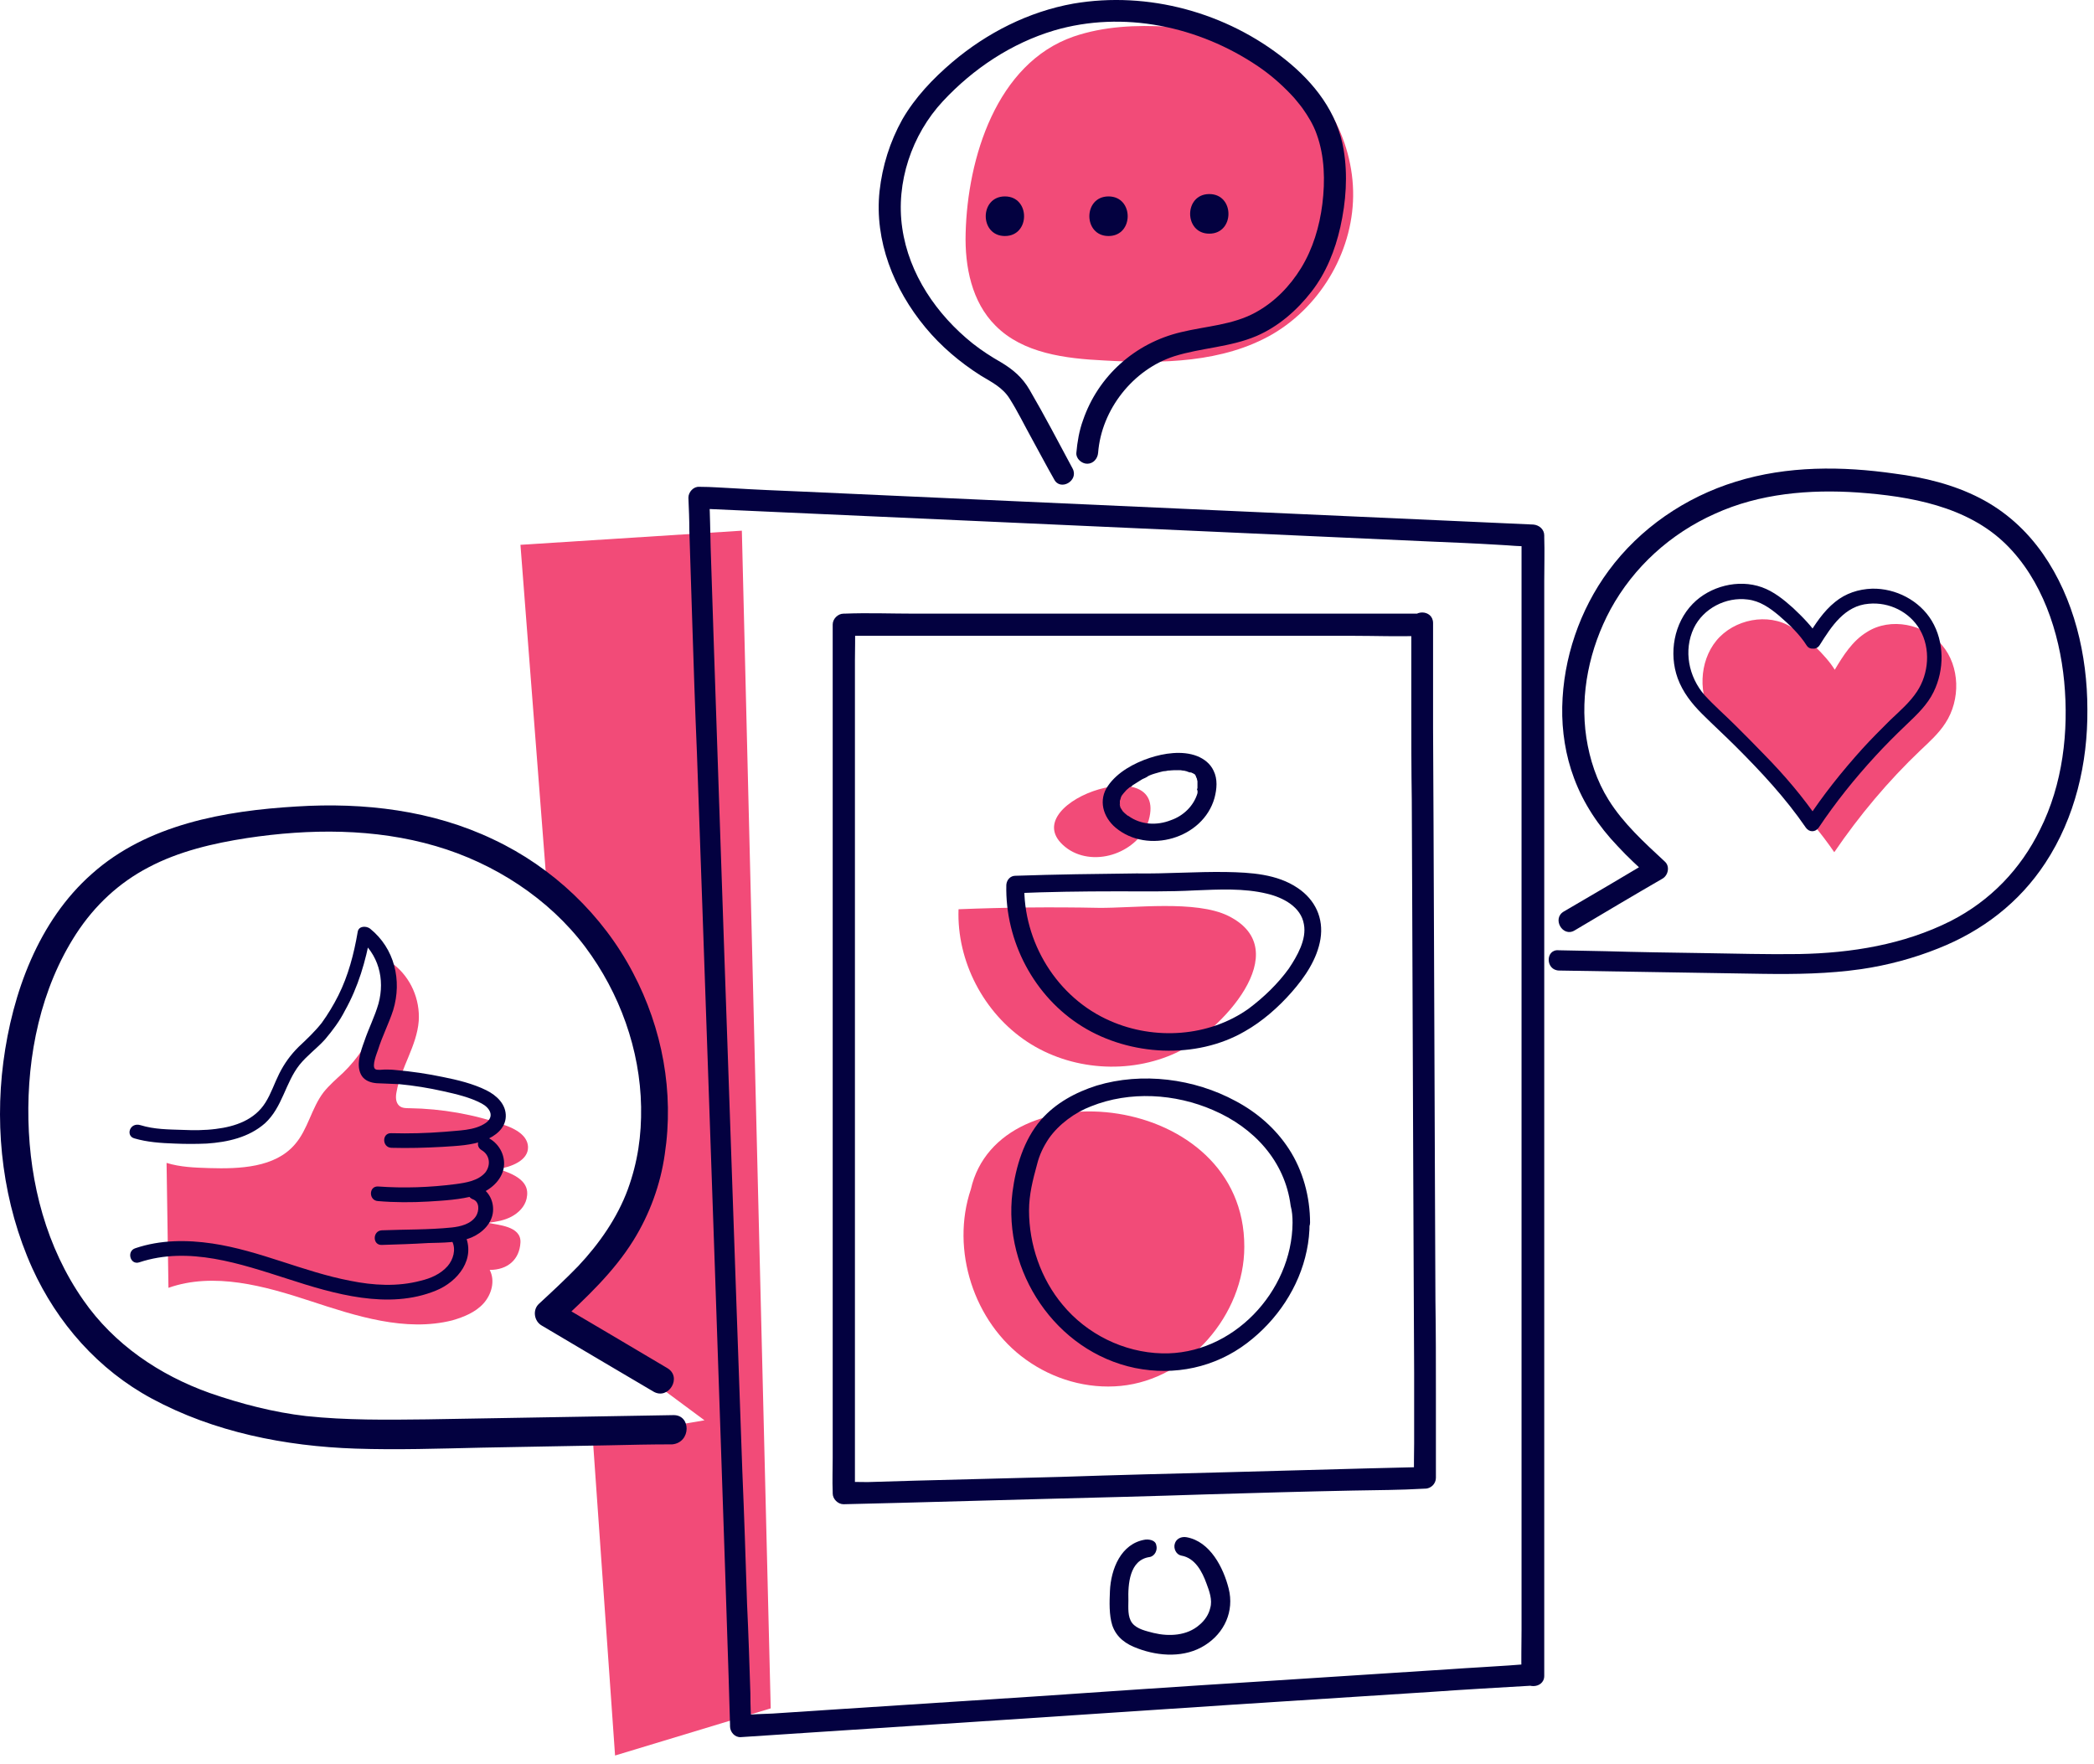 <svg width="184" height="155" viewBox="0 0 184 155" fill="none" xmlns="http://www.w3.org/2000/svg">
<path d="M65.187 46.63L45.732 47.873L48.018 77.451C48.018 77.451 56.998 86.855 57.538 96.3C58.037 105.746 49.057 115.274 49.057 115.274L61.903 124.802L52.092 126.459L54.046 154.256L67.723 150.113L65.187 46.63Z" fill="#F24B78"/>
<path d="M109.337 109.557C109.337 115.523 104.431 121.198 98.487 121.778C95.535 122.068 92.542 121.198 90.131 119.458C85.558 116.185 83.521 109.806 85.308 104.503C87.761 93.691 109.378 95.928 109.337 109.557Z" fill="#F24B78"/>
<path d="M84.227 79.895C84.061 84.452 86.431 89.009 90.255 91.536C94.08 94.063 99.235 94.436 103.392 92.489C107.175 90.708 114.034 83.5 107.923 80.475C105.055 79.067 99.609 79.813 96.491 79.771C92.417 79.688 88.301 79.73 84.227 79.895Z" fill="#F24B78"/>
<path d="M100.939 72.066C100.524 73.475 99.36 74.51 97.988 75.007C96.616 75.504 95.036 75.421 93.831 74.593C88.468 70.782 102.727 65.728 100.939 72.066Z" fill="#F24B78"/>
<path d="M113.577 107.444C113.536 113.492 108.298 119.085 102.103 118.919C98.736 118.836 95.493 117.221 93.373 114.652C91.461 112.374 90.422 109.35 90.422 106.367C90.422 104.959 90.754 103.674 91.128 102.307C91.336 101.479 91.669 100.775 92.168 100.029C93.041 98.786 94.454 97.75 95.868 97.212C99.276 95.845 103.267 96.093 106.593 97.543C110.168 99.076 112.912 102.017 113.411 105.953C113.536 106.409 113.577 106.906 113.577 107.444C113.577 108.438 115.115 108.438 115.115 107.444C115.115 105.166 114.492 102.846 113.245 100.94C112.081 99.159 110.459 97.75 108.589 96.756C104.93 94.768 100.357 94.188 96.366 95.389C94.537 95.969 92.75 96.922 91.461 98.413C89.964 100.153 89.258 102.514 88.967 104.752C88.094 111.711 92.75 118.754 99.734 120.204C103.226 120.908 106.759 120.162 109.586 118.008C112.205 116.019 114.159 113.12 114.824 109.888C114.991 109.101 115.074 108.273 115.074 107.444C115.115 106.45 113.577 106.45 113.577 107.444Z" fill="#030140"/>
<path d="M89.216 76.954C88.8 76.954 88.468 77.285 88.426 77.741C88.302 82.712 90.879 87.601 95.119 90.211C99.276 92.779 105.097 93.11 109.378 90.625C110.917 89.755 112.33 88.512 113.494 87.186C114.658 85.861 115.739 84.287 116.03 82.505C116.321 80.683 115.573 79.067 114.034 78.031C112.205 76.788 109.877 76.664 107.757 76.623C105.138 76.581 102.477 76.788 99.859 76.747C96.325 76.788 92.791 76.83 89.216 76.954C88.218 76.996 88.218 78.528 89.216 78.487C92.126 78.363 95.078 78.321 98.029 78.321C100.357 78.321 102.685 78.363 105.013 78.238C107.092 78.156 109.295 78.031 111.332 78.528C112.746 78.86 114.325 79.688 114.575 81.221C114.824 82.547 113.993 83.997 113.245 85.115C112.288 86.441 111.041 87.642 109.711 88.636C106.219 91.122 101.438 91.412 97.572 89.713C92.874 87.683 89.881 82.754 90.006 77.7C89.757 77.948 89.507 78.197 89.216 78.487C90.214 78.487 90.214 76.913 89.216 76.954Z" fill="#030140"/>
<path d="M105.221 69.704C104.889 70.823 103.974 71.693 102.893 72.066C101.646 72.563 100.233 72.48 99.152 71.693C99.069 71.61 99.235 71.776 99.069 71.651C98.985 71.61 98.944 71.527 98.861 71.486C98.819 71.444 98.778 71.403 98.736 71.362C98.694 71.32 98.694 71.32 98.653 71.279C98.528 71.154 98.694 71.362 98.653 71.279C98.57 71.154 98.528 71.072 98.445 70.947C98.32 70.782 98.445 71.03 98.445 70.947C98.445 70.864 98.403 70.823 98.403 70.74C98.362 70.616 98.445 70.574 98.403 70.74C98.403 70.699 98.403 70.616 98.403 70.574C98.403 70.533 98.403 70.45 98.403 70.409C98.403 70.284 98.403 70.492 98.403 70.492C98.403 70.45 98.403 70.409 98.403 70.367C98.445 70.243 98.487 70.16 98.487 70.077C98.403 70.326 98.487 70.119 98.487 70.077C98.528 70.036 98.528 69.953 98.57 69.912C98.611 69.87 98.653 69.787 98.694 69.746C98.778 69.58 98.611 69.829 98.694 69.746C98.778 69.663 98.861 69.539 98.985 69.415C99.069 69.332 99.193 69.249 99.276 69.166C99.318 69.166 99.318 69.124 99.36 69.124C99.484 69 99.235 69.207 99.318 69.166C99.401 69.124 99.443 69.083 99.526 69C99.775 68.835 100.066 68.669 100.316 68.503C100.44 68.42 100.607 68.379 100.731 68.296C100.815 68.255 100.939 68.213 100.773 68.255C100.856 68.213 100.939 68.172 101.022 68.13C101.313 68.006 101.646 67.923 101.937 67.84C102.103 67.799 102.228 67.757 102.394 67.757C102.477 67.757 102.561 67.716 102.602 67.716C102.685 67.716 102.893 67.675 102.685 67.716C102.976 67.675 103.267 67.675 103.558 67.675C103.683 67.675 103.808 67.675 103.974 67.716C104.182 67.716 103.808 67.675 104.016 67.716C104.099 67.716 104.14 67.757 104.223 67.757C104.348 67.799 104.514 67.882 104.639 67.882C104.722 67.882 104.473 67.799 104.598 67.84C104.639 67.84 104.681 67.882 104.681 67.882C104.722 67.923 104.805 67.923 104.847 67.965C104.889 67.965 104.889 68.006 104.93 68.006C105.055 68.089 104.847 67.923 104.889 67.965C104.93 68.006 105.013 68.047 105.013 68.089C105.096 68.172 105.096 68.255 105.013 68.089C105.013 68.13 105.096 68.172 105.096 68.255C105.096 68.296 105.221 68.503 105.138 68.337C105.096 68.213 105.18 68.42 105.18 68.462C105.18 68.545 105.221 68.586 105.221 68.669C105.263 68.793 105.221 68.586 105.221 68.586C105.221 68.627 105.221 68.669 105.221 68.752C105.221 68.917 105.221 69.083 105.221 69.249C105.263 69 105.221 69.29 105.18 69.373C105.263 69.497 105.221 69.622 105.221 69.704C104.972 70.657 106.427 71.072 106.718 70.119C106.926 69.332 107.009 68.462 106.635 67.716C106.344 67.095 105.803 66.68 105.18 66.432C103.891 65.935 102.27 66.183 101.022 66.597C99.651 67.053 98.195 67.84 97.364 69.042C96.491 70.284 96.907 71.776 98.029 72.729C100.856 75.09 105.72 73.681 106.718 70.119C106.967 69.166 105.471 68.752 105.221 69.704Z" fill="#030140"/>
<path d="M135.693 147.255V144.562V137.271V126.459V113.285V98.91V84.37V70.823V59.348V51.104C135.693 49.82 135.735 48.494 135.693 47.21C135.693 47.169 135.693 47.086 135.693 47.044C135.693 46.506 135.236 46.133 134.737 46.092C132.285 45.967 129.832 45.885 127.379 45.76C121.559 45.512 115.697 45.222 109.877 44.973L88.717 44.02C82.606 43.73 76.537 43.482 70.425 43.192C68.43 43.109 66.435 43.026 64.398 42.902C63.441 42.86 62.485 42.778 61.571 42.778C61.529 42.778 61.487 42.778 61.446 42.778C60.947 42.736 60.49 43.233 60.49 43.73C60.531 44.683 60.573 45.677 60.573 46.63C60.656 49.24 60.739 51.85 60.822 54.46C60.947 58.354 61.072 62.248 61.238 66.142C61.404 70.865 61.571 75.587 61.737 80.269C61.903 85.447 62.111 90.666 62.277 95.845C62.444 101.065 62.652 106.284 62.818 111.463C62.984 116.351 63.15 121.239 63.317 126.128C63.441 130.229 63.608 134.33 63.732 138.431C63.816 141.414 63.94 144.397 64.023 147.338C64.065 148.746 64.107 150.155 64.148 151.522C64.148 151.563 64.148 151.646 64.148 151.688C64.148 152.185 64.564 152.682 65.104 152.64C67.391 152.475 69.719 152.35 72.005 152.185C77.493 151.812 82.98 151.48 88.468 151.108C95.119 150.652 101.771 150.238 108.422 149.782C114.201 149.409 119.979 149.036 125.799 148.663C128.709 148.456 131.619 148.291 134.488 148.125C134.529 148.125 134.613 148.125 134.654 148.125C135.901 148.125 135.901 146.219 134.654 146.219C133.947 146.219 133.282 146.302 132.576 146.344C130.83 146.468 129.084 146.551 127.379 146.675C121.808 147.048 116.279 147.379 110.709 147.752C104.057 148.166 97.406 148.622 90.754 149.078C85.017 149.451 79.28 149.823 73.543 150.196C71.673 150.321 69.76 150.445 67.89 150.569C67.017 150.611 66.102 150.611 65.187 150.735C65.146 150.735 65.104 150.735 65.063 150.735C65.395 151.066 65.686 151.356 66.019 151.688C65.977 150.735 65.936 149.741 65.936 148.788C65.853 146.178 65.769 143.568 65.645 140.958C65.52 137.064 65.395 133.17 65.229 129.276C65.063 124.553 64.896 119.831 64.73 115.15C64.564 109.971 64.356 104.751 64.19 99.573C64.023 94.353 63.816 89.134 63.649 83.955C63.483 79.067 63.317 74.179 63.15 69.29C63.026 65.189 62.859 61.088 62.735 56.987C62.652 54.004 62.527 51.021 62.444 48.08C62.402 46.672 62.402 45.263 62.319 43.896C62.319 43.855 62.319 43.772 62.319 43.73C61.986 44.062 61.695 44.352 61.363 44.683C63.816 44.807 66.268 44.89 68.721 45.015C74.541 45.263 80.403 45.553 86.223 45.802L107.383 46.755C113.494 47.044 119.564 47.293 125.675 47.583C127.67 47.666 129.666 47.749 131.703 47.873C132.659 47.914 133.615 48.039 134.529 47.997C134.571 47.997 134.613 47.997 134.654 47.997L133.698 47.044V49.737V57.028V67.841V81.014V95.389V109.93V123.476V134.951V143.195C133.698 144.479 133.656 145.805 133.698 147.089C133.698 147.131 133.698 147.214 133.698 147.255C133.781 148.456 135.693 148.456 135.693 147.255Z" fill="#030140"/>
<path d="M124.968 53.921H119.896H107.757H93.041H80.361C78.324 53.921 76.246 53.838 74.209 53.921C74.167 53.921 74.167 53.921 74.125 53.921C73.627 53.921 73.169 54.377 73.169 54.874V56.904V62.455V70.657V80.683V91.702V102.763V113.078V121.819V128.116C73.169 129.11 73.128 130.104 73.169 131.099C73.169 131.14 73.169 131.181 73.169 131.223C73.169 131.72 73.627 132.176 74.125 132.176L79.197 132.051C83.271 131.927 87.345 131.844 91.378 131.72C96.283 131.596 101.23 131.471 106.136 131.306C110.376 131.181 114.658 131.057 118.898 130.974C120.977 130.933 123.056 130.933 125.134 130.809C125.176 130.809 125.176 130.809 125.217 130.809C125.716 130.809 126.173 130.394 126.173 129.856C126.173 129.193 126.173 128.53 126.173 127.867C126.173 126.045 126.173 124.222 126.173 122.399C126.173 119.706 126.173 117.014 126.132 114.321C126.132 111.007 126.09 107.734 126.09 104.42C126.09 100.816 126.049 97.253 126.049 93.649C126.049 90.004 126.007 86.4 126.007 82.754C126.007 79.357 125.966 75.96 125.966 72.563L125.924 63.988C125.924 61.916 125.924 59.845 125.924 57.774C125.924 56.821 125.924 55.827 125.924 54.874C125.924 54.833 125.924 54.791 125.924 54.75C125.924 53.507 124.012 53.507 124.012 54.75C124.012 55.413 124.012 56.075 124.012 56.738C124.012 58.561 124.012 60.384 124.012 62.206C124.012 64.899 124.012 67.592 124.053 70.285C124.053 73.599 124.095 76.871 124.095 80.186C124.095 83.79 124.136 87.352 124.136 90.956L124.178 101.852C124.178 105.249 124.22 108.645 124.22 112.042L124.261 120.618C124.261 122.689 124.261 124.76 124.261 126.832C124.261 127.784 124.22 128.779 124.261 129.732C124.261 129.773 124.261 129.814 124.261 129.856L125.217 128.903L120.146 129.027C116.071 129.152 111.997 129.234 107.965 129.359C103.059 129.483 98.112 129.607 93.207 129.773C88.967 129.897 84.685 129.98 80.444 130.104L76.246 130.229C75.58 130.229 74.915 130.187 74.25 130.27C74.209 130.27 74.209 130.27 74.167 130.27C74.5 130.601 74.791 130.891 75.123 131.223V129.193V123.6V115.481V105.456V94.436V83.375V73.06V64.319V58.022C75.123 57.028 75.165 56.034 75.123 55.04C75.123 54.998 75.123 54.957 75.123 54.915C74.791 55.247 74.5 55.537 74.167 55.868H79.239H91.378H106.094H118.815C120.852 55.868 122.931 55.951 124.968 55.868C125.009 55.868 125.009 55.868 125.051 55.868C126.173 55.827 126.173 53.921 124.968 53.921Z" fill="#030140"/>
<path d="M100.648 135.283C98.487 135.614 97.614 137.893 97.53 139.798C97.489 140.751 97.447 141.911 97.738 142.822C98.112 143.899 98.944 144.479 99.983 144.852C101.854 145.556 104.14 145.681 105.886 144.562C107.591 143.485 108.464 141.579 107.965 139.591C107.508 137.768 106.344 135.448 104.265 135.075C103.808 134.993 103.35 135.2 103.226 135.655C103.101 136.07 103.35 136.608 103.808 136.691C105.013 136.898 105.637 138.1 106.011 139.135C106.261 139.798 106.552 140.585 106.344 141.289C106.219 141.869 105.845 142.408 105.388 142.781C104.307 143.734 102.727 143.816 101.355 143.485C100.731 143.319 99.9 143.154 99.484 142.615C99.069 142.077 99.152 141.248 99.152 140.627C99.11 139.218 99.235 137.064 101.022 136.815C101.48 136.733 101.729 136.194 101.604 135.78C101.563 135.407 101.106 135.241 100.648 135.283Z" fill="#030140"/>
<path d="M161.219 58.851C160.47 57.608 158.641 55.91 157.436 55.122C155.357 53.797 152.364 54.418 150.826 56.282C149.287 58.147 149.204 61.088 150.535 63.118C151.117 64.029 151.948 64.775 152.738 65.52C155.565 68.213 158.974 71.652 161.177 74.883C163.38 71.652 165.916 68.627 168.743 65.935C169.533 65.189 170.364 64.443 170.946 63.532C172.277 61.502 172.235 58.561 170.655 56.697C169.117 54.833 166.124 54.211 164.046 55.537C162.757 56.324 161.967 57.608 161.219 58.851Z" fill="#F24B78"/>
<path d="M159.847 56.034C159.223 55.04 158.392 54.211 157.56 53.424C156.729 52.678 155.856 51.974 154.817 51.601C152.738 50.856 150.244 51.519 148.747 53.051C147.084 54.75 146.627 57.401 147.417 59.597C147.874 60.839 148.664 61.834 149.578 62.745C150.535 63.698 151.532 64.609 152.489 65.562C154.733 67.799 156.895 70.119 158.683 72.729C158.974 73.143 159.514 73.143 159.805 72.729C161.302 70.492 162.965 68.421 164.794 66.432C165.667 65.479 166.581 64.568 167.538 63.656C168.452 62.786 169.367 61.916 169.907 60.798C170.863 58.851 170.863 56.407 169.741 54.543C168.66 52.761 166.581 51.684 164.503 51.726C163.297 51.767 162.175 52.14 161.26 52.886C160.221 53.714 159.473 54.874 158.766 56.034C158.35 56.738 159.431 57.401 159.888 56.697C160.928 55.04 162.092 53.217 164.212 53.051C165.999 52.886 167.787 53.755 168.702 55.33C169.658 56.987 169.491 59.182 168.452 60.757C167.829 61.709 166.914 62.496 166.083 63.284C165.251 64.112 164.42 64.941 163.63 65.811C161.842 67.799 160.179 69.87 158.724 72.107H159.847C158.433 70.036 156.812 68.13 155.066 66.349C154.193 65.438 153.32 64.568 152.447 63.698C151.574 62.828 150.618 61.999 149.786 61.088C148.373 59.472 147.916 57.153 148.83 55.205C149.662 53.465 151.657 52.43 153.569 52.678C154.65 52.803 155.523 53.424 156.313 54.087C157.228 54.874 158.142 55.744 158.766 56.738C159.182 57.36 160.304 56.738 159.847 56.034Z" fill="#030140"/>
<path d="M137.024 85.281C142.969 85.364 148.955 85.488 154.9 85.571C157.768 85.612 160.678 85.571 163.547 85.157C165.833 84.825 168.161 84.204 170.323 83.334C174.189 81.801 177.432 79.316 179.718 75.836C182.337 71.859 183.46 67.053 183.418 62.331C183.418 57.567 182.254 52.596 179.51 48.66C178.055 46.589 176.226 44.932 173.981 43.772C171.653 42.57 169.076 41.949 166.498 41.618C161.884 40.955 157.061 40.913 152.53 42.322C148.082 43.689 144.091 46.423 141.347 50.151C138.811 53.59 137.356 57.857 137.273 62.124C137.232 64.236 137.564 66.391 138.312 68.379C139.144 70.616 140.474 72.605 142.137 74.344C143.01 75.297 143.966 76.167 144.922 77.037C145.006 76.54 145.047 76.043 145.13 75.546C142.553 77.079 139.975 78.611 137.398 80.103C136.359 80.724 137.315 82.381 138.354 81.76C140.932 80.227 143.509 78.694 146.086 77.203C146.585 76.913 146.752 76.126 146.294 75.712C144.507 74.054 142.636 72.356 141.347 70.285C140.308 68.628 139.684 66.722 139.393 64.816C138.811 60.964 139.684 56.945 141.514 53.548C143.551 49.82 146.793 46.879 150.701 45.139C154.609 43.358 159.015 42.985 163.256 43.275C167.829 43.606 172.859 44.476 176.268 47.831C179.427 50.938 180.965 55.537 181.381 59.887C181.797 64.278 181.256 68.918 179.261 72.894C177.556 76.374 174.896 79.15 171.404 80.931C167.288 83.002 162.674 83.748 158.101 83.831C155.274 83.873 152.489 83.79 149.662 83.748C146.793 83.707 143.966 83.665 141.098 83.582C139.726 83.541 138.354 83.541 136.982 83.5C135.777 83.375 135.777 85.281 137.024 85.281Z" fill="#030140"/>
<path d="M14.636 102.183C15.842 102.556 17.089 102.597 18.378 102.639C21.08 102.721 24.156 102.597 25.902 100.567C27.066 99.242 27.357 97.377 28.438 95.969C28.937 95.348 29.56 94.809 30.142 94.27C32.72 91.785 34.008 88.264 34.59 84.742C36.087 85.902 36.919 87.808 36.794 89.714C36.627 91.909 35.214 93.815 34.84 95.969C34.757 96.383 34.757 96.88 35.089 97.17C35.339 97.377 35.671 97.377 35.962 97.377C38.831 97.419 41.658 97.916 44.36 98.869C45.316 99.2 46.355 99.78 46.397 100.774C46.438 101.976 44.9 102.556 43.736 102.722C46.397 103.467 46.438 104.544 46.272 105.331C46.106 106.036 45.566 106.574 44.942 106.906C44.318 107.237 43.612 107.361 42.905 107.444C43.653 107.651 45.815 107.693 45.732 109.184C45.649 110.675 44.609 111.587 43.03 111.587C43.529 112.54 43.196 113.741 42.489 114.528C41.782 115.315 40.743 115.729 39.745 116.019C35.63 117.055 31.306 115.647 27.274 114.321C23.241 112.995 18.793 111.752 14.802 113.161" fill="#F24B78"/>
<path d="M59.16 124.346C51.926 124.471 44.734 124.595 37.501 124.719C33.967 124.761 30.433 124.802 26.9 124.429C24.031 124.098 21.163 123.352 18.419 122.399C14.012 120.825 10.021 118.132 7.319 114.238C4.077 109.598 2.622 104.006 2.497 98.413C2.372 92.738 3.578 86.855 6.696 82.05C8.317 79.564 10.437 77.576 13.056 76.209C15.717 74.8 18.752 74.096 21.703 73.64C27.191 72.812 32.928 72.77 38.29 74.345C43.404 75.836 48.226 78.943 51.427 83.21C54.462 87.27 56.249 92.241 56.333 97.253C56.374 99.78 56.042 102.1 55.169 104.503C54.254 106.989 52.674 109.267 50.804 111.256C49.681 112.415 48.517 113.493 47.353 114.57C46.771 115.108 46.937 116.102 47.602 116.475C50.887 118.422 54.171 120.369 57.413 122.275C58.744 123.062 59.991 120.991 58.619 120.204C55.335 118.257 52.051 116.31 48.808 114.404C48.891 115.025 48.974 115.688 49.057 116.31C51.469 114.073 53.922 111.794 55.667 108.977C57.081 106.699 58.037 104.089 58.411 101.437C59.243 95.969 58.203 90.377 55.626 85.488C52.965 80.393 48.559 76.209 43.362 73.765C37.999 71.196 31.971 70.492 26.068 70.865C19.749 71.238 12.931 72.439 8.068 76.789C3.37 80.931 1.084 87.27 0.294 93.318C-0.496 99.408 0.294 105.787 2.83 111.421C5.033 116.268 8.65 120.369 13.347 122.896C18.793 125.838 25.07 127.08 31.223 127.288C34.882 127.412 38.581 127.288 42.281 127.205C46.023 127.122 49.764 127.08 53.506 126.998C55.377 126.956 57.206 126.915 59.076 126.915C60.739 126.749 60.739 124.305 59.16 124.346Z" fill="#030140"/>
<path d="M11.809 100.029C12.931 100.36 14.137 100.443 15.343 100.484C16.299 100.526 17.213 100.526 18.17 100.484C19.999 100.36 21.869 99.946 23.283 98.703C24.821 97.295 25.07 95.141 26.318 93.566C26.983 92.738 27.856 92.116 28.563 91.329C29.228 90.542 29.851 89.714 30.309 88.802C31.473 86.731 32.138 84.452 32.553 82.133C32.179 82.215 31.847 82.34 31.473 82.422C33.26 83.831 33.842 86.027 33.26 88.181C32.928 89.341 32.387 90.376 32.013 91.495C31.68 92.406 31.223 93.691 31.805 94.561C32.096 94.975 32.595 95.141 33.094 95.182C33.759 95.223 34.424 95.223 35.089 95.265C36.378 95.389 37.667 95.596 38.956 95.886C40.078 96.135 41.325 96.425 42.323 96.963C43.03 97.336 43.487 98.082 42.697 98.662C41.699 99.366 40.244 99.325 39.08 99.449C37.501 99.573 35.962 99.615 34.383 99.573C33.551 99.532 33.551 100.816 34.383 100.857C35.879 100.899 37.376 100.857 38.872 100.774C40.12 100.692 41.45 100.65 42.614 100.194C43.529 99.822 44.401 99.159 44.443 98.123C44.485 97.046 43.653 96.259 42.739 95.803C41.575 95.223 40.203 94.892 38.956 94.643C37.584 94.353 36.17 94.146 34.757 94.022C34.424 93.981 34.092 93.981 33.801 93.981C33.634 93.981 33.136 94.063 32.969 93.939C32.637 93.691 33.136 92.489 33.219 92.241C33.593 91.039 34.175 89.921 34.549 88.761C35.339 86.151 34.674 83.334 32.512 81.594C32.179 81.346 31.514 81.346 31.431 81.884C31.099 83.831 30.6 85.737 29.727 87.477C29.311 88.305 28.812 89.134 28.272 89.879C27.648 90.666 26.941 91.329 26.235 91.992C25.528 92.696 24.987 93.442 24.53 94.353C24.114 95.182 23.823 96.093 23.325 96.88C22.368 98.413 20.664 98.993 18.959 99.2C18.003 99.325 17.006 99.325 16.049 99.283C14.802 99.242 13.555 99.242 12.35 98.869C11.393 98.579 11.019 99.822 11.809 100.029Z" fill="#030140"/>
<path d="M42.323 101.065C43.03 101.479 43.154 102.349 42.656 103.012C42.032 103.757 40.951 103.923 40.036 104.047C37.791 104.337 35.505 104.42 33.219 104.255C32.387 104.213 32.387 105.497 33.219 105.539C34.674 105.663 36.17 105.663 37.625 105.58C38.997 105.497 40.452 105.415 41.782 105.042C42.863 104.71 43.944 103.923 44.235 102.763C44.485 101.686 43.944 100.568 42.988 100.029C42.24 99.532 41.575 100.609 42.323 101.065Z" fill="#030140"/>
<path d="M41.533 105.373C42.157 105.58 42.115 106.408 41.824 106.864C41.367 107.568 40.452 107.776 39.704 107.858C37.667 108.066 35.588 108.024 33.551 108.107C32.72 108.148 32.72 109.433 33.551 109.391C34.923 109.35 36.253 109.308 37.625 109.225C38.914 109.184 40.244 109.225 41.45 108.728C42.406 108.314 43.237 107.486 43.321 106.45C43.404 105.456 42.863 104.503 41.907 104.171C41.117 103.84 40.785 105.083 41.533 105.373Z" fill="#030140"/>
<path d="M39.745 109.101C40.078 109.805 39.829 110.675 39.33 111.255C38.706 111.959 37.833 112.332 36.96 112.539C34.923 113.078 32.803 112.954 30.766 112.539C26.65 111.752 22.826 109.888 18.668 109.267C16.424 108.935 14.095 108.935 11.892 109.681C11.102 109.93 11.435 111.172 12.225 110.924C16.59 109.474 21.121 111.048 25.278 112.374C29.352 113.699 34.133 115.108 38.29 113.409C40.244 112.622 41.866 110.592 40.826 108.438C40.494 107.693 39.413 108.355 39.745 109.101Z" fill="#030140"/>
<path d="M84.851 20.49C84.768 23.431 85.391 26.538 87.47 28.61C89.881 31.054 93.623 31.509 97.031 31.675C102.103 31.965 107.466 31.882 111.831 29.355C116.196 26.787 119.023 21.816 118.898 16.762C118.774 11.708 115.78 6.819 111.332 4.458C108.672 3.05 105.637 2.511 102.644 2.345C99.858 2.18 96.99 2.304 94.329 3.215C87.553 5.577 85.017 13.903 84.851 20.49Z" fill="#F24B78"/>
<path d="M94.246 41.162C92.999 38.842 91.793 36.522 90.463 34.244C89.84 33.167 89.008 32.462 87.969 31.841C87.096 31.344 86.264 30.805 85.475 30.184C82.315 27.657 79.862 24.094 79.28 20.034C78.698 16.058 80.112 11.832 82.856 8.891C85.516 6.032 88.883 3.795 92.625 2.677C98.694 0.895 105.346 2.304 110.542 5.825C111.582 6.529 112.496 7.316 113.411 8.269C113.619 8.476 113.827 8.725 113.993 8.932C114.201 9.181 114.325 9.346 114.45 9.512C114.949 10.216 115.406 10.962 115.697 11.791C116.404 13.738 116.446 15.892 116.196 17.922C115.947 19.91 115.365 21.857 114.325 23.556C113.328 25.171 111.997 26.538 110.335 27.45C108.298 28.568 105.97 28.651 103.766 29.19C99.734 30.142 96.491 33.042 95.161 36.936C94.828 37.848 94.662 38.842 94.579 39.795C94.537 40.292 95.036 40.748 95.535 40.748C96.075 40.748 96.45 40.292 96.491 39.795C96.782 35.984 99.567 32.462 103.184 31.302C105.554 30.557 108.09 30.515 110.418 29.521C112.33 28.692 113.951 27.284 115.24 25.627C116.529 23.97 117.319 21.982 117.776 19.952C118.275 17.715 118.441 15.395 118.067 13.158C117.527 9.885 115.49 7.275 112.954 5.245C107.799 1.103 100.898 -0.803 94.329 0.315C90.38 1.02 86.722 2.884 83.687 5.452C81.983 6.902 80.403 8.559 79.28 10.506C78.2 12.453 77.534 14.566 77.285 16.803C76.828 21.153 78.532 25.42 81.317 28.775C82.689 30.432 84.352 31.841 86.181 33.001C87.137 33.581 88.094 34.036 88.717 35.031C89.424 36.149 90.006 37.351 90.671 38.552C91.336 39.753 91.96 40.955 92.625 42.115C93.165 43.192 94.828 42.239 94.246 41.162Z" fill="#030140"/>
<path d="M88.301 20.739C90.546 20.739 90.546 17.259 88.301 17.259C86.056 17.259 86.056 20.739 88.301 20.739Z" fill="#030140"/>
<path d="M97.406 20.739C99.651 20.739 99.651 17.259 97.406 17.259C95.161 17.259 95.161 20.739 97.406 20.739Z" fill="#030140"/>
<path d="M106.261 20.532C108.505 20.532 108.505 17.052 106.261 17.052C104.016 17.052 104.016 20.532 106.261 20.532Z" fill="#030140"/>
</svg>
